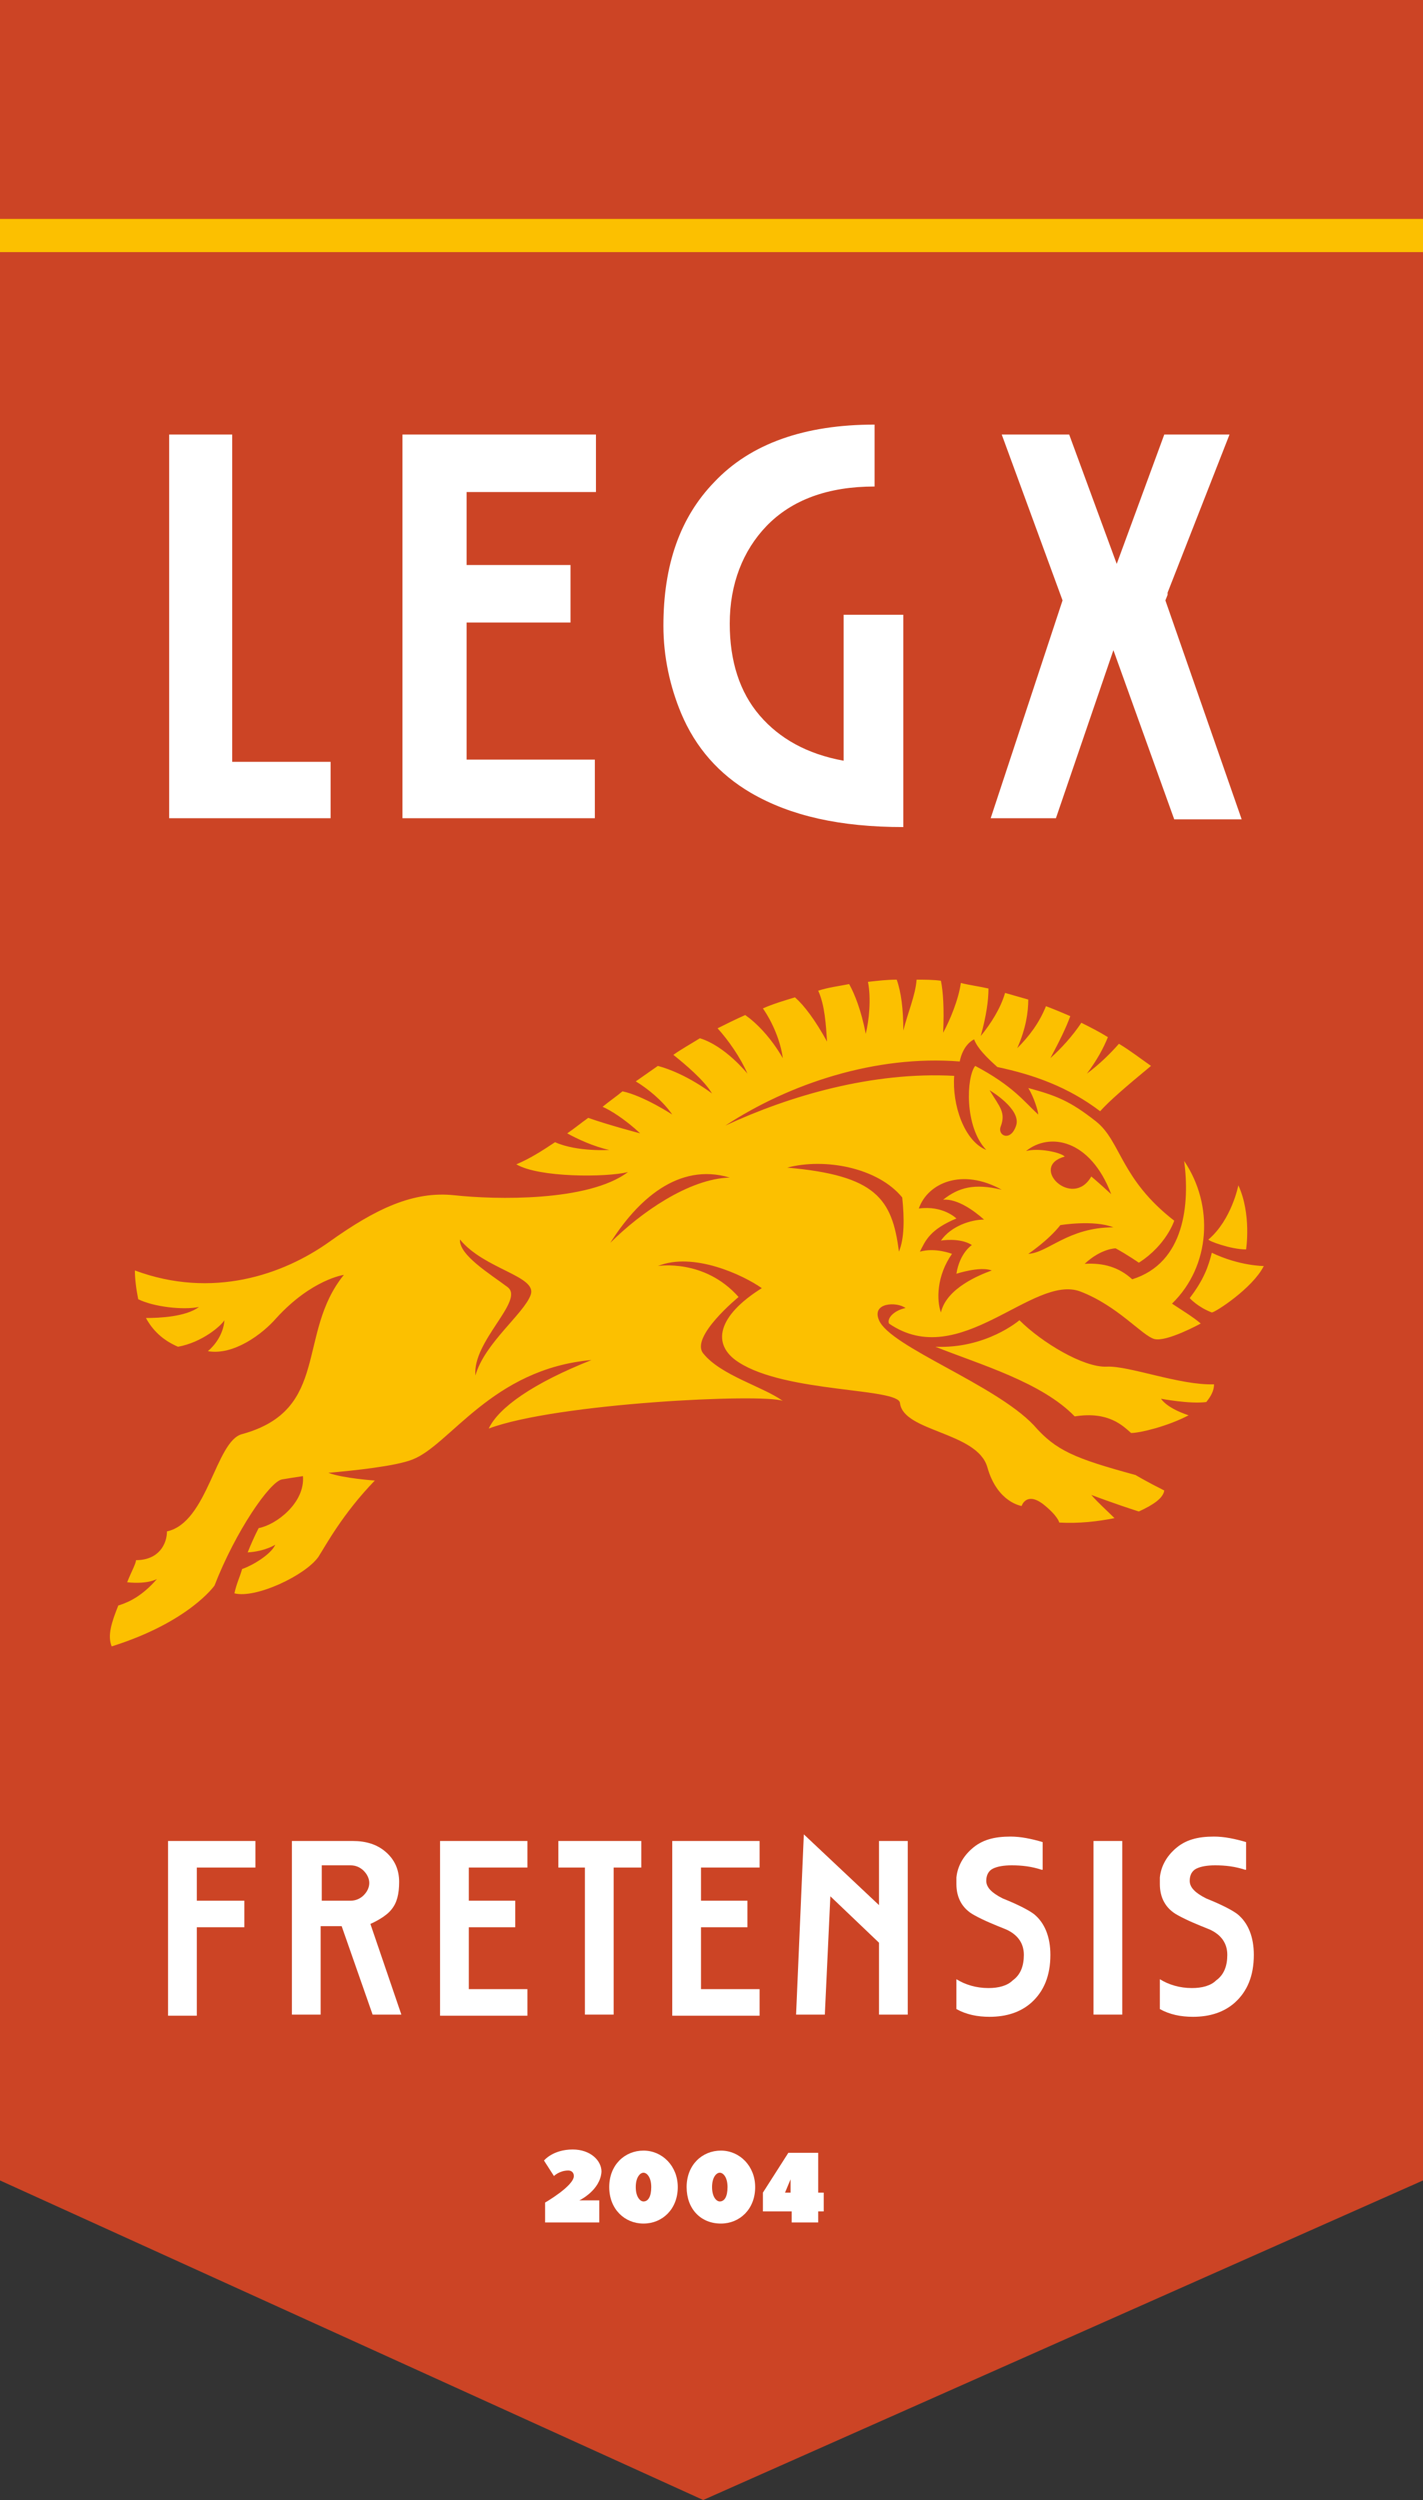 <?xml version="1.0" encoding="utf-8"?>
<!-- Generator: Adobe Illustrator 19.2.1, SVG Export Plug-In . SVG Version: 6.00 Build 0)  -->
<svg version="1.1" id="Слой_1" xmlns="http://www.w3.org/2000/svg" xmlns:xlink="http://www.w3.org/1999/xlink" x="0px" y="0px"
	 viewBox="0 0 128.7 226.1" style="enable-background:new 0 0 128.7 226.1;" xml:space="preserve">
<rect x="0" y="0" width="128.7" height="226.1" fill="#333333" stroke="none"/>
<style type="text/css">
	.st0{fill:#CC4425;}
	.st1{fill:#FCC000;}
	.st2{enable-background:new    ;}
	.st3{fill:#FFFFFF;}
	.st4{fill:none;stroke:#FCC000;stroke-width:3;stroke-miterlimit:10;}
</style>
<g>
	<polyline class="st0" points="128.7,0 128.7,197.2 63.6,226.1 0,197.2 0,0 	"/>
	<path class="st1" d="M112.7,113c0,0,0.5-3.2-0.7-5.8c0,0-0.6,3.1-2.7,4.9C109.2,112.2,111.3,113,112.7,113z M93.5,128.9
		c-3.5-3.7-13-7.1-14-9.5c-0.7-1.6,1.6-1.7,2.4-1.1c-1,0.2-1.7,0.9-1.5,1.4c6.4,4.4,13-4.5,17.3-2.9c3.4,1.3,5.6,4,6.7,4.3
		s4.2-1.4,4.2-1.4c-0.7-0.6-1.7-1.2-2.6-1.8c3.5-3.4,3.8-8.9,1.1-12.9c0.5,3.8,0.1,9.2-4.7,10.7c-1.2-1.1-2.6-1.5-4.3-1.4
		c1.5-1.4,2.8-1.4,2.8-1.4c1.1,0.6,2.1,1.3,2.1,1.3c2.5-1.6,3.2-3.8,3.2-3.8c-4.9-3.8-4.8-7.2-7.1-9c-2.3-1.8-3.5-2.3-6.1-3
		c0.5,0.8,0.9,2.1,0.9,2.4c-1.3-1.2-2.3-2.6-5.7-4.4c-0.8,1-1,5.5,1,7.6c-2-0.8-3.1-4.1-2.9-6.7c-7.4-0.4-14.9,1.8-20.7,4.5
		c5.8-3.8,13.6-6.4,21.2-5.8c0.2-1,0.7-1.7,1.3-2c0.3,0.8,1.1,1.6,2.1,2.5c3.3,0.7,6.4,1.8,9.3,4c0.8-0.9,2.3-2.2,4.6-4.1
		c-1-0.7-1.9-1.4-2.9-2c-0.8,0.9-1.7,1.8-2.9,2.7c0.9-1.2,1.5-2.3,1.9-3.3c-0.8-0.5-1.6-0.9-2.4-1.3C97,93.7,96,94.8,95,95.7
		c0.8-1.5,1.4-2.7,1.8-3.8c-0.7-0.3-1.4-0.6-2.2-0.9c-0.6,1.5-1.5,2.7-2.6,3.8c0.8-1.8,1-3.3,1-4.4c-0.7-0.2-1.4-0.4-2.1-0.6
		c-0.4,1.4-1.3,2.8-2.2,3.9c0.5-1.8,0.7-3.2,0.7-4.3c-0.9-0.2-1.7-0.3-2.5-0.5c-0.2,1.5-1,3.4-1.6,4.5c0.1-2.2,0-3.7-0.2-4.7
		c-0.7-0.1-1.5-0.1-2.2-0.1c-0.1,1.4-0.8,3-1.2,4.6c0-1.9-0.2-3.5-0.6-4.6c-0.9,0-1.7,0.1-2.6,0.2c0.3,1.5,0.1,3.5-0.2,4.7
		c-0.4-2.1-1-3.6-1.5-4.5c-1,0.2-1.9,0.3-2.8,0.6c0.6,1.3,0.7,3.1,0.8,4.6c-1.1-2-2.1-3.3-2.9-4c-1,0.3-2,0.6-2.9,1
		c0.9,1.3,1.6,3,1.8,4.5c-1.1-1.9-2.4-3.2-3.4-3.9c-0.9,0.4-1.7,0.8-2.5,1.2c1,1.1,2.1,2.7,2.7,4.1c0,0-2-2.5-4.3-3.2
		c-0.8,0.5-1.7,1-2.4,1.5c1,0.8,2.8,2.3,3.5,3.5c0,0-2.3-1.8-4.9-2.5c-0.7,0.5-1.3,0.9-2,1.4c1,0.6,2.4,1.7,3.3,3
		c0,0-2.6-1.7-4.5-2.1c-0.6,0.5-1.2,0.9-1.8,1.4c0.7,0.3,2,1.1,3.4,2.4c0,0-2.7-0.7-4.7-1.4c-0.7,0.5-1.3,1-1.9,1.4
		c0.9,0.5,2.4,1.2,3.8,1.5c0.1,0-2.9,0.2-4.9-0.7c-1.2,0.8-2.3,1.5-3.5,2c2,1.2,8.1,1.2,10.1,0.7c-3.6,2.7-12,2.5-15.7,2.1
		s-7.1,1.2-11.3,4.2s-10.6,5.2-17.6,2.6c0,0.7,0.1,1.6,0.3,2.6c1.4,0.7,4.1,1,5.5,0.7c-1.2,0.9-3.6,1-4.8,1c0.6,1.1,1.5,2,2.9,2.6
		c2.2-0.4,3.9-1.9,4.2-2.4c-0.1,1.3-0.9,2.3-1.5,2.8c2.3,0.4,4.9-1.5,6.2-3c3.2-3.5,6.1-3.9,6.1-3.9c-4.3,5.3-1.2,12.2-9.2,14.4
		c-2.4,0.6-3.1,8-6.8,8.8c0,1.1-0.7,2.6-2.8,2.6c0,0.3-0.4,1-0.8,2c1.9,0.2,2.7-0.3,2.7-0.3c-1.3,1.5-2.5,2.1-3.5,2.4
		c-0.6,1.5-1,2.7-0.6,3.7c7-2.2,9.3-5.5,9.3-5.5c1.9-4.9,5-9.4,6.1-9.6c0.6-0.1,1.2-0.2,1.9-0.3c0.2,2.4-2.4,4.4-4,4.7
		c0,0-0.4,0.7-1,2.2c1.6-0.1,2.5-0.7,2.5-0.7c-0.4,0.9-2.1,1.9-3,2.2c-0.2,0.7-0.5,1.3-0.7,2.2c1.9,0.5,6.4-1.6,7.6-3.3
		c0.7-1.1,2.2-3.9,5.1-6.9c0,0-2.9-0.2-4.2-0.7c2.3-0.2,6.1-0.6,7.6-1.2c3.4-1.3,7.2-8.2,16.2-9c-5.3,2.1-8.4,4.3-9.3,6.2
		c6.1-2.3,24.8-3.2,26.6-2.5c-1.8-1.3-5.6-2.3-7.2-4.3c-1.2-1.5,3.2-5.1,3.2-5.1c-3.1-3.5-7.3-2.8-7.3-2.8c3.2-1.3,7.7,0.8,9.4,2
		c-4,2.5-4.6,5.1-2.1,6.7c4.3,2.8,14.5,2.3,14.6,3.7c0.3,2.6,7,2.6,7.9,5.8s3.1,3.5,3.1,3.5s0.4-1.3,1.9-0.2
		c1.4,1.1,1.5,1.7,1.5,1.7c1.8,0.1,3.5-0.1,5-0.4c-0.6-0.6-1.5-1.4-2.1-2.1c0,0,2.1,0.8,4.3,1.5c1.3-0.6,2.2-1.2,2.3-1.9
		c-1.6-0.8-2.6-1.4-2.6-1.4C97.2,131.9,95.5,131.2,93.5,128.9z M93,113.4c0,0,1.8-1.2,2.9-2.6c0,0,3-0.5,4.8,0.2
		C96.6,111,94.8,113.3,93,113.4z M100.5,108c-1.2-1.1-1.8-1.6-1.8-1.6c-1.7,3-5.7-0.9-2.4-1.8c-0.4-0.4-2.4-0.8-3.5-0.5
		C94.9,102.4,98.6,103,100.5,108z M91.9,101.8c-0.5,1.5-1.7,0.9-1.4,0.1c0.5-1.3-0.1-1.8-1-3.3C89.5,98.6,92.4,100.3,91.9,101.8z
		 M90.6,107.6c-2.5-0.6-3.9-0.2-5.3,0.9c1.3-0.1,2.8,1,3.7,1.8c-1.2,0-3,0.6-3.9,1.9c0,0,1.7-0.3,2.8,0.4c0,0-1.1,0.7-1.4,2.6
		c0,0,2.1-0.7,3.2-0.3c-1.1,0.4-4.1,1.6-4.6,3.8c-0.4-1.1-0.4-3.3,1-5.3c0,0-1.5-0.6-2.9-0.2c0.5-1,0.9-2,3.3-3c0,0-1.2-1.2-3.4-0.9
		C83.9,107,87,105.6,90.6,107.6z M48,117.1c-0.6,1.7-4.2,4.4-5,7.3c-0.3-3.1,4.5-6.8,2.9-8s-4.4-2.9-4.3-4.3
		C43.8,114.8,48.6,115.4,48,117.1z M55.2,112.4c2.4-3.8,6.1-7.3,10.8-5.9C62.3,106.6,57.9,109.7,55.2,112.4z M71.2,105.6
		c3.4-0.9,8.2,0,10.4,2.7c0.2,1.9,0.2,3.7-0.3,4.9C80.7,108.4,79.2,106.3,71.2,105.6z M100.1,123.6c-2.1,0.1-5.9-2.2-7.9-4.2
		c0,0-3,2.6-7.6,2.4c4,1.6,9.6,3.2,12.6,6.3c3.1-0.5,4.4,0.9,5.1,1.5c0.8,0,3.3-0.6,5.2-1.6c-0.9-0.3-2-0.8-2.5-1.5
		c0,0,2.6,0.5,4.1,0.3c0.4-0.5,0.7-1,0.7-1.6C106.7,125.3,102.1,123.5,100.1,123.6z M109.6,113.3c-0.3,1.2-0.7,2.4-2,4.1
		c0,0,0.7,0.8,2,1.3c0.3,0,3.7-2.2,4.7-4.2C114.3,114.5,112.1,114.5,109.6,113.3z"/>
	<g class="st2">
		<path class="st3" d="M15.2,182.2v-15.7h7.9v2.4h-5.3v3h4.3v2.4h-4.3v8H15.2z"/>
		<path class="st3" d="M31.9,166.5c1.2,0,2.2,0.3,3,1c0.8,0.7,1.2,1.6,1.2,2.7c0,1.1-0.2,1.9-0.7,2.5c-0.3,0.4-1,0.9-1.9,1.3
			l2.8,8.2l-2.6,0l-2.8-8l-1.9,0v8h-2.6v-15.7H31.9z M29.1,171.9h2.6c0.5,0,0.9-0.2,1.2-0.5c0.3-0.3,0.5-0.7,0.5-1.1
			c0-0.4-0.2-0.8-0.5-1.1c-0.3-0.3-0.7-0.5-1.2-0.5h-2.6V171.9z"/>
		<path class="st3" d="M39.8,182.2v-15.7h7.9v2.4h-5.3v3h4.2v2.4h-4.2v5.6h5.3v2.4H39.8z"/>
		<path class="st3" d="M55.5,182.2h-2.6v-13.3h-2.4v-2.4h7.5v2.4h-2.5V182.2z"/>
		<path class="st3" d="M60.8,182.2v-15.7h7.9v2.4h-5.3v3h4.2v2.4h-4.2v5.6h5.3v2.4H60.8z"/>
		<path class="st3" d="M79.5,172.3v-5.8h2.6v15.7h-2.6v-6.5l-4.4-4.2l-0.5,10.7h-2.6l0.7-16.3L79.5,172.3z"/>
		<path class="st3" d="M94.2,169.1c-0.9-0.3-1.8-0.4-2.7-0.4c-0.7,0-1.3,0.1-1.7,0.3s-0.6,0.6-0.6,1.1c0,0.6,0.5,1.1,1.5,1.6
			c1.5,0.6,2.4,1.1,2.8,1.4c1,0.8,1.5,2.1,1.5,3.7c0,1.9-0.6,3.3-1.7,4.3c-1,0.9-2.3,1.3-3.8,1.3c-1.1,0-2.1-0.2-3-0.7V179
			c0.8,0.5,1.8,0.8,2.9,0.8c0.9,0,1.7-0.2,2.2-0.7c0.7-0.5,1-1.3,1-2.3c0-1-0.5-1.8-1.6-2.3c-1-0.4-2-0.8-2.9-1.3
			c-1.1-0.6-1.6-1.6-1.6-2.8c0-0.2,0-0.4,0-0.6c0.1-1,0.6-1.9,1.4-2.6c0.9-0.8,2-1.1,3.5-1.1c0.9,0,1.9,0.2,2.9,0.5V169.1z"/>
		<path class="st3" d="M101.5,182.2h-2.6v-15.7h2.6V182.2z"/>
		<path class="st3" d="M112.6,169.1c-0.9-0.3-1.8-0.4-2.7-0.4c-0.7,0-1.3,0.1-1.7,0.3s-0.6,0.6-0.6,1.1c0,0.6,0.5,1.1,1.5,1.6
			c1.5,0.6,2.4,1.1,2.8,1.4c1,0.8,1.5,2.1,1.5,3.7c0,1.9-0.6,3.3-1.7,4.3c-1,0.9-2.3,1.3-3.8,1.3c-1.1,0-2.1-0.2-3-0.7V179
			c0.8,0.5,1.8,0.8,2.9,0.8c0.9,0,1.7-0.2,2.2-0.7c0.7-0.5,1-1.3,1-2.3c0-1-0.5-1.8-1.6-2.3c-1-0.4-2-0.8-2.9-1.3
			c-1.1-0.6-1.6-1.6-1.6-2.8c0-0.2,0-0.4,0-0.6c0.1-1,0.6-1.9,1.4-2.6c0.9-0.8,2-1.1,3.5-1.1c0.9,0,1.9,0.2,2.9,0.5V169.1z"/>
	</g>
	<g class="st2">
		<path class="st3" d="M52.4,199h1.8v2h-4.9v-1.8c0,0,2.6-1.5,2.6-2.4c0-0.3-0.2-0.5-0.5-0.5c-0.8,0-1.3,0.5-1.3,0.5l-0.9-1.4
			c0,0,0.8-1,2.6-1c1.6,0,2.6,1,2.6,2C54.3,198.1,52.4,199,52.4,199z"/>
		<path class="st3" d="M55.1,197.8c0-2,1.4-3.3,3.1-3.3c1.7,0,3.1,1.4,3.1,3.3c0,2-1.4,3.3-3.1,3.3
			C56.5,201.1,55.1,199.8,55.1,197.8z M57.5,197.8c0,0.9,0.4,1.3,0.7,1.3c0.4,0,0.7-0.4,0.7-1.3s-0.4-1.3-0.7-1.3
			C57.9,196.5,57.5,196.9,57.5,197.8z"/>
		<path class="st3" d="M62.1,197.8c0-2,1.4-3.3,3.1-3.3c1.7,0,3.1,1.4,3.1,3.3c0,2-1.4,3.3-3.1,3.3
			C63.4,201.1,62.1,199.8,62.1,197.8z M64.4,197.8c0,0.9,0.4,1.3,0.7,1.3c0.4,0,0.7-0.4,0.7-1.3s-0.4-1.3-0.7-1.3
			C64.8,196.5,64.4,196.9,64.4,197.8z"/>
		<path class="st3" d="M74.5,198.3v1.7h-0.5v1h-2.4v-1h-2.6v-1.7l2.3-3.6h2.7v3.6H74.5z M71.5,198.3v-1.2l-0.5,1.2H71.5z"/>
	</g>
	<g class="st2">
		<path class="st3" d="M29.9,68.9V74H15.3V39.3H21v29.6H29.9z"/>
		<path class="st3" d="M36.4,74V39.3h17.5v5.2H42.2v6.6h9.4v5.2h-9.4v12.4h11.6V74H36.4z"/>
		<path class="st3" d="M66,56.4c0,3.4,0.9,6.2,2.7,8.3c1.8,2.1,4.3,3.5,7.6,4.1V55.6h5.4v19.2c-5.7,0-10.2-1-13.8-3.1
			c-2.9-1.7-5-4.1-6.3-7.2c-1-2.4-1.6-5.1-1.6-7.9c0-5.5,1.5-9.8,4.6-13c3.3-3.5,8.2-5.2,14.5-5.2v5.6c-4.2,0-7.5,1.2-9.8,3.6
			C67.2,49.8,66,52.8,66,56.4z"/>
		<path class="st3" d="M89.6,74l6.5-19.7l-5.5-15l6.1,0L101,51l4.3-11.7l5.9,0l-5.6,14.3v0.2l-0.2,0.5l6.9,19.8h-6.1l-5.5-15.3
			L95.5,74L89.6,74z"/>
	</g>
	<line class="st4" x1="0" y1="21.3" x2="128.7" y2="21.3"/>
</g>
</svg>
